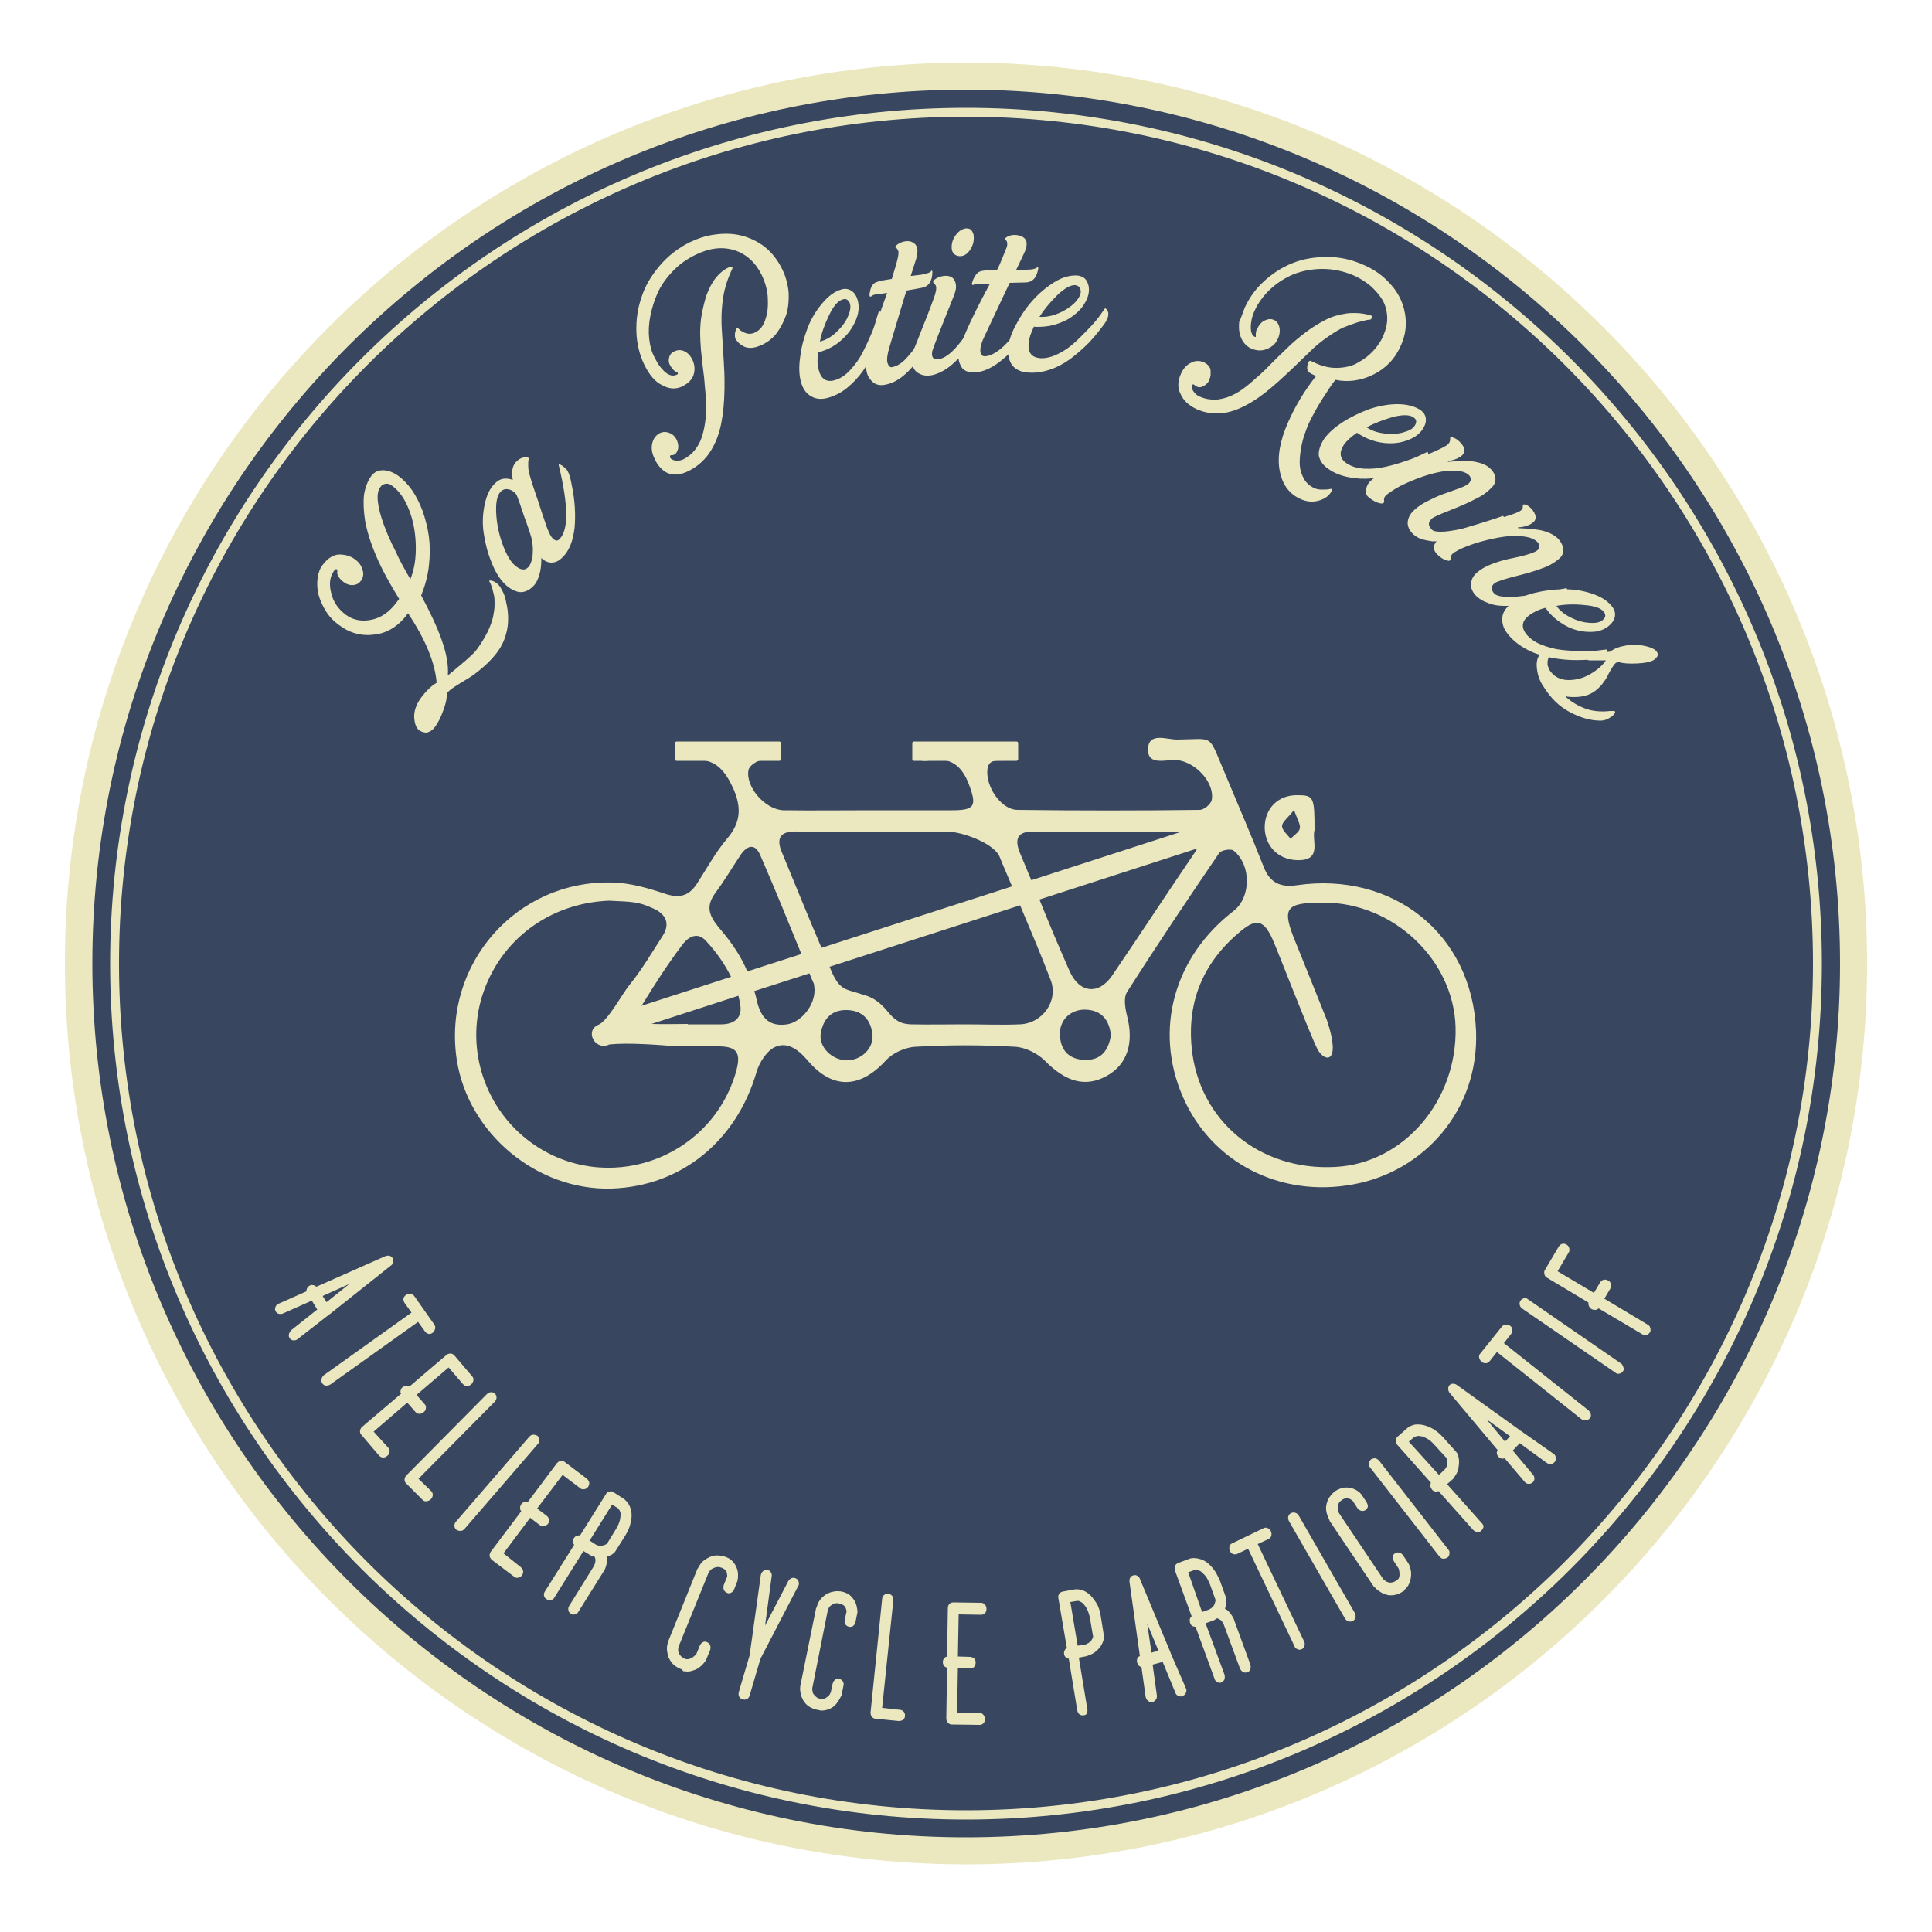 <?xml version="1.0" encoding="utf-8"?>
<!-- Generator: Adobe Illustrator 19.1.0, SVG Export Plug-In . SVG Version: 6.00 Build 0)  -->
<svg version="1.1" id="Calque_1" xmlns="http://www.w3.org/2000/svg" xmlns:xlink="http://www.w3.org/1999/xlink" x="0px" y="0px"
	 viewBox="0 0 500 500" style="enable-background:new 0 0 500 500;" xml:space="preserve">
<style type="text/css">
	.st0{fill:#38465F;}
	.st1{fill:#EBE7BF;}
</style>
<g>
	<circle class="st0" cx="250" cy="249.4" r="229.7"/>
	<path class="st1" d="M250,482.5c-128.6,0-233.2-104.6-233.2-233.2C16.8,120.8,121.4,16.2,250,16.2s233.2,104.6,233.2,233.2
		C483.2,377.9,378.6,482.5,250,482.5z M250,23.2c-124.7,0-226.1,101.4-226.1,226.1C23.9,374,125.3,475.5,250,475.5
		S476.2,374,476.2,249.4C476.2,124.7,374.7,23.2,250,23.2z"/>
</g>
<g>
	<circle class="st0" cx="250" cy="249.4" r="220.4"/>
	<path class="st1" d="M250,470.9c-122.1,0-221.5-99.4-221.5-221.5c0-122.1,99.4-221.5,221.5-221.5s221.5,99.4,221.5,221.5
		C471.5,371.5,372.2,470.9,250,470.9z M250,30.2c-120.9,0-219.2,98.3-219.2,219.2S129.2,468.5,250,468.5s219.2-98.3,219.2-219.2
		S370.9,30.2,250,30.2z"/>
</g>
<g>
	<path class="st1" d="M263.1,196.9h-26.6c-0.2,0-0.4-0.2-0.4-0.4v-4.2c0-0.2,0.2-0.4,0.4-0.4h26.6c0.2,0,0.4,0.2,0.4,0.4v4.2
		C263.4,196.7,263.3,196.9,263.1,196.9z"/>
	<path class="st1" d="M201.7,196.9h-26.6c-0.2,0-0.4-0.2-0.4-0.4v-4.2c0-0.2,0.2-0.4,0.4-0.4h26.6c0.2,0,0.4,0.2,0.4,0.4v4.2
		C202.1,196.7,201.9,196.9,201.7,196.9z"/>
	<path class="st1" d="M179.1,196.7c-0.2,0,0.9,0,2.8,0C181.1,196.6,180.2,196.6,179.1,196.7z"/>
	<g>
		<path class="st1" d="M335.5,222.6c6.9,0.3,3.9-5,4.7-7.8c0-8.5-0.2-9-4.4-9c-5-0.1-8.5,3.4-8.5,8.4
			C327.4,219,330.8,222.4,335.5,222.6z M334.9,209.6c0.8,2.4,1.7,3.7,1.5,4.8c-0.2,1-1.6,1.8-2.4,2.7c-0.8-1.1-2.2-2.2-2.2-3.3
			C331.8,212.7,333.3,211.7,334.9,209.6z"/>
		<path class="st1" d="M335.6,229.1c-4.2,0.6-6.9-0.6-8.5-4.6c-3.3-8.4-6.9-16.7-10.4-25.1c-4.1-9.6-2.4-8.1-12.1-8
			c-2.7,0-7.4-2-7.5,2.5c-0.1,4.4,4.7,2.6,7.4,2.8c4.8,0.4,9.9,5.8,9.1,10.3c-0.2,1.1-2,2.6-3.1,2.6c-15.7,0.2-31.4,0.2-47.2,0
			c-3.8,0-7.7-5.1-7.8-9.6c-0.1-4.6,3.7-2.6,5.9-3.4c1.2-0.4-24.5-0.7-23.4,0c0.8,0.5,2,0.3,3,0.1c5.4-0.8,8.2,1.9,9.9,6.7
			c1.9,5.2,1.3,6.3-4.5,6.3c-7,0-14,0-21,0c-7.5,0-15,0.1-22.6,0c-4.7-0.1-9.9-6-9.1-10.4c0.2-1,1.6-2,2.7-2.4
			c1-0.4,2.6,0.2,3.5-0.3c0.9-0.5-12.2-0.1-18.2,0.1c3.9,0.4,6.1,3.1,8,7.2c2.2,4.9,2.1,8.8-1.4,13c-3.1,3.6-5.4,7.9-8,11.9
			c-2,3-4.3,3.7-7.9,2.6c-4.5-1.5-9.2-2.9-13.9-3c-24.9-0.7-44,21.2-40.3,45.8c2.9,19.1,20.8,34,40.1,33.4
			c18-0.6,32.3-12.3,37.5-30.2c0.7-2.4,2.6-5.4,4.7-6.4c3.1-1.5,6,0.5,8.4,3.3c6.4,7.7,13.6,7.5,20.3,0.2c1.8-2,5.1-3.5,7.8-3.6
			c8.5-0.5,17.1-0.5,25.6,0c2.7,0.1,5.9,1.7,7.8,3.6c5.3,5.4,10.4,7,15.9,4c5.4-2.9,7.2-8.5,5.4-15.5c-0.5-2-1-4.8,0-6.3
			c7.7-12.1,15.7-24,23.8-35.9c0.5-0.8,3-1.2,3.7-0.7c4.7,3.7,4.6,12.2,0,15.7c-15.4,11.9-20.6,30.7-13.1,48
			c7.3,16.9,25.1,26.3,44.2,22.7c18.1-3.3,32.5-19.1,31.7-39.7C381,241.7,360.5,225.5,335.6,229.1z M267.7,215.2
			c6.5,0.1,13,0,19.5,0c6.2,0,12.5,0,18.7,0l-39,12.6c-1-2.4-2-4.8-3-7.2C262.4,216.8,263.6,215.1,267.7,215.2z M206.4,215.2
			c4.8,0.2,9.6,0.1,14.4,0c8.1,0,16.1,0,24.2,0c3.9,0,12.6,3.1,13.8,6.8c1,2.5,2.1,4.9,3.1,7.4l-49.3,15.9
			c-3.5-8.2-6.8-16.4-10.2-24.6C200.8,217,201.8,215,206.4,215.2z M185.2,231c2.3-3.1,4.3-6.5,6.5-9.8c1.6-2.3,3.6-3.1,5,0
			c3.7,8.5,7.2,17.1,10.7,25.7l-14,4.5c-1.5-3.6-3.7-7.1-7.4-11.4C183.3,236.7,182.7,234.4,185.2,231z M176.6,244.5
			c0.7-1,3.4-4,6.1-1c2.9,3.1,5,6.3,6.5,9.3l-23.2,7.5c0,0,0-0.1,0.1-0.1C169.4,254.8,172.8,249.5,176.6,244.5z M190.3,278
			c-6.9,22.4-33.7,31.4-52.7,17.8c-12-8.6-17.2-24.1-12.8-38.1c4.6-14.5,17.5-24,32.8-24.6c5.9,0.3,7.5,0.2,11.2,1.9
			c3.4,1.4,4.8,3.9,2.7,7.2c-2.8,4.3-5.4,8.8-8.6,12.7c-1.6,1.9-5.6,9.3-8,10.3c-3.7,1.5-0.9,6.9,2.8,5.1c4.9-0.5,12.4,0.1,16.4,0.4
			c3.7,0.2,7.5,0,11.3,0.1C190.9,270.7,192,272.4,190.3,278z M186.7,265.1c-2.9,0-5.8,0-8.7,0c0,0,0,0,0-0.1c-3.1,0-6.1,0.1-9.2,0
			c-0.1,0-0.1,0-0.2,0l22.5-7.3c0.2,0.9,0.4,1.7,0.5,2.5C192.1,263.4,190,265.1,186.7,265.1z M203.7,265.1c-4.8,0.7-6.8-1.9-7.8-6
			c-0.2-0.9-0.4-1.8-0.7-2.6l14.3-4.6c0.3,0.8,0.6,1.6,1,2.4c0.3,0.6,0.2,1.3,0.3,1.8C210.9,260.2,207.4,264.5,203.7,265.1z
			 M219,274.4c-3.7-0.1-7.1-3.4-6.6-6.9c0.6-3.7,2.7-6.2,6.8-6.1c4,0.1,6.2,2.5,6.6,6.4C226.1,271.4,222.8,274.5,219,274.4z
			 M263.9,265.1c-4.8,0.2-9.5,0-14.3,0c-4.6,0-9.2,0.1-13.8,0c-2.1-0.1-3-0.5-4.2-1.4c-0.9-0.7-1.5-1.5-2.2-2.3
			c-1.1-1.3-3-3.2-5.8-3.9c-4.6-1.6-6.1-0.9-8.4-6.1c-0.2-0.4-0.3-0.8-0.5-1.2l49.3-15.9c2.7,6.4,5.4,12.8,7.9,19.3
			C274,259,269.8,264.9,263.9,265.1z M280.8,274.3c-4.1-0.1-6.3-2.4-6.5-6.4c-0.2-3.9,2.8-6.8,6.8-6.6c4.1,0.2,6,2.8,6.4,6.6
			C286.9,271.8,285,274.4,280.8,274.3z M287.8,252.5c-3.5,5.1-8.5,4.5-11-1.2c-2.7-6.1-5.3-12.3-7.8-18.5l40.8-13.2
			c-0.1,0.2-0.2,0.4-0.3,0.6C302.2,230.9,295.1,241.8,287.8,252.5z M345.6,302c-19.6,1.1-35.4-12-37.2-30.9
			c-1.2-12.4,3.3-22.4,12.8-30.2c4-3.3,5.9-2.7,8.1,2.1c1.6,3.6,9.8,24.9,11.6,28.4c1.8,3.6,6.4,4.2,2.5-7.4
			c-0.3-0.8-7.7-19.2-8-19.9c-3.8-9.2-2.9-10.5,7.2-10.5c18,0,33.6,14.8,34.1,32.2C377.2,284.8,363.3,301.1,345.6,302z"/>
	</g>
</g>
<g>
	<path class="st1" d="M108.5,189c-0.8-0.6-1.2-1.7-1.3-3.3c-0.1-1.6,0.5-3.3,1.6-4.9c1.4-1.9,2.8-3.3,4.2-4.1
		c-0.4-5.2-2.9-11.2-7.4-18c-2.3,3.2-5.2,5.1-8.5,5.5c-3.4,0.5-6.5-0.3-9.3-2.4c-1.4-1-2.6-2.2-3.5-3.7c-0.9-1.4-1.5-2.9-1.9-4.3
		c-0.3-1.4-0.4-2.8-0.2-4.2c0.2-1.4,0.6-2.5,1.3-3.4c0.7-0.9,1.4-1.6,2.1-2c0.8-0.5,1.5-0.7,2.3-0.7c0.7,0,1.4,0.1,2.1,0.3
		c0.6,0.2,1.3,0.5,1.8,0.9c1,0.7,1.7,1.6,2,2.7c0.4,1.1,0.2,2-0.3,2.8c-0.5,0.7-1.1,1.1-2,1.2c-0.8,0.1-1.7-0.1-2.6-0.8
		c-0.6-0.4-1-0.9-1.3-1.4c-0.3-0.5-0.4-0.9-0.3-1.2c0-0.1,0-0.2,0-0.4c0-0.1-0.1-0.2-0.2-0.3c-0.1-0.1-0.4,0.1-0.7,0.5
		c-1,1.4-1.3,3.3-0.7,5.6c0.5,2.3,1.8,4.2,3.8,5.7c1.9,1.4,4.1,1.8,6.6,1.3c2.5-0.5,4.7-2,6.6-4.6l0.6-0.8c-2.4-3.9-4.4-7.5-5.9-11
		c-1.5-3.5-2.4-6.5-2.9-9.1c-0.4-2.6-0.5-4.9-0.3-6.8c0.3-1.9,0.9-3.5,1.8-4.8c0.8-1.1,1.8-1.6,3.1-1.6c1.3,0,2.6,0.5,3.9,1.4
		c1.3,0.9,2.5,2.2,3.6,3.7c1.1,1.6,2,3.4,2.8,5.5c0.7,2.1,1.3,4.3,1.6,6.6c0.3,2.3,0.3,4.8,0,7.5c-0.3,2.7-1,5.2-2,7.7
		c2.3,4.3,4.1,8.1,5.3,11.5c1.2,3.4,1.8,6.4,1.6,9.2c0.2-0.2,0.8-0.6,1.7-1.4c0.9-0.8,1.6-1.3,1.9-1.6c0.3-0.3,0.9-0.7,1.5-1.3
		c0.7-0.6,1.2-1.1,1.6-1.5c0.4-0.4,0.7-0.8,1-1.2c1-1.4,1.9-2.9,2.6-4.3c0.7-1.4,1.1-2.7,1.4-3.8c0.2-1.1,0.4-2.2,0.4-3.2
		c0-1,0-1.9-0.2-2.6c-0.2-0.7-0.3-1.4-0.5-1.9s-0.3-1-0.5-1.2c-0.1-0.3-0.2-0.4-0.2-0.5c0.1-0.1,0.3-0.1,0.7,0
		c0.4,0.1,0.8,0.3,1.2,0.6c0.5,0.3,1,1,1.4,1.8c0.5,0.9,0.9,1.9,1.1,3.2c0.3,1.3,0.5,2.6,0.5,4c0,1.4-0.1,2.8-0.6,4.4
		c-0.4,1.5-1.1,2.9-2,4.2c-1,1.4-2.3,2.8-3.8,4.1c-1.5,1.3-2.8,2.3-4,3c-1.2,0.7-2.3,1.4-3.4,2.1c-1.1,0.7-1.7,1.3-2.1,1.7
		c0.1,1.2-0.2,2.7-0.9,4.5c-0.6,1.7-1.3,3.1-2.1,4.2c-0.6,0.8-1.3,1.3-2.2,1.5C109.9,189.6,109.2,189.5,108.5,189z M106.2,149.9
		c1.1-2.7,1.5-5.7,1.4-9c-0.1-3.3-0.7-6.4-1.8-9.1c-1.1-2.8-2.5-4.7-4.2-6c-0.6-0.5-1.2-0.7-1.8-0.6c-0.6,0.1-1.1,0.4-1.4,0.9
		c-0.6,0.8-0.8,2.1-0.6,3.8c0.2,1.7,0.7,3.6,1.5,5.8c0.8,2.2,1.8,4.5,3,6.8C103.3,144.8,104.7,147.3,106.2,149.9z"/>
	<path class="st1" d="M130.6,151.1c-1.3-1.3-2.5-3.2-3.4-5.6c-1-2.4-1.6-4.8-2-7.4c-0.4-2.5-0.3-5,0.2-7.4c0.5-2.4,1.3-4.3,2.7-5.6
		c0.7-0.7,1.4-1.1,2.2-1.2c0.8-0.1,1.6,0,2.4,0.3c-0.4-2.1-0.1-3.7,0.9-4.7c0.6-0.6,1.2-1,1.9-1.1c0.6-0.1,1.1-0.1,1.4,0.2l-0.1,0.4
		c-0.1,0.2-0.1,0.7-0.1,1.6s0.2,1.8,0.6,3.1c0.2,0.8,0.9,2.9,2.1,6.4c1.1,3.5,1.9,5.6,2.1,6.3c0.6,1.5,1,2.4,1.5,2.9
		c0.7,0.7,1.3,0.8,1.8,0.2c2.4-2.4,2.3-8.7-0.2-19.1c0-0.1,0-0.2,0-0.2c0,0,0.1,0,0.3,0c0.2,0.1,0.4,0.2,0.7,0.4
		c0.3,0.2,0.6,0.5,1,0.9c0.5,0.5,1,1.9,1.4,4.2c0.8,3.9,1,7.5,0.7,10.9c-0.4,3.4-1.4,6-3.2,7.7c-0.9,0.9-1.8,1.3-2.8,1.3
		c-0.9,0-1.8-0.4-2.6-1.2c0,1.5-0.1,2.9-0.5,4.3c-0.4,1.3-0.9,2.4-1.7,3.1c-1.1,1.1-2.4,1.6-3.7,1.4
		C132.9,152.9,131.7,152.2,130.6,151.1z M132.8,145.9c1.6,1.6,2.9,1.9,3.9,0.9c0.3-0.3,0.6-0.8,0.8-1.5c0.3-0.7,0.4-1.7,0.4-3.1
		c0-1.3-0.2-2.7-0.7-4.1c-0.2-0.6-0.7-2.2-1.6-4.6c-0.8-2.5-1.4-4.1-1.7-4.9c-0.2-0.5-0.4-0.9-0.7-1.1c-0.5-0.5-1.1-0.8-1.8-0.9
		c-0.7-0.1-1.3,0.1-1.8,0.6c-0.9,0.9-1.3,2.7-1.2,5.3c0.1,2.6,0.6,5.3,1.5,7.9C130.8,143,131.8,144.8,132.8,145.9z"/>
	<path class="st1" d="M166.7,94.3c-1.2-2.5-1.9-5.4-2-8.4c-0.1-3.1,0.3-6,1.3-8.9c0.9-2.9,2.5-5.6,4.7-8.2c2.2-2.6,4.8-4.6,7.8-6.1
		c2.1-1,4.2-1.7,6.5-2c2.2-0.3,4.5-0.3,6.6,0.2s4.2,1.4,6.2,2.9c1.9,1.5,3.5,3.5,4.7,6c0.9,1.9,1.4,3.8,1.6,5.9
		c0.1,2.1-0.1,4-0.6,5.7c-0.6,1.7-1.4,3.3-2.4,4.7c-1,1.3-2.2,2.3-3.6,3c0,0-0.1,0-0.1,0.1c-1,0.4-1.8,0.7-2.6,0.8
		c-0.8,0.1-1.4,0-2-0.2c-0.5-0.2-0.9-0.5-1.2-0.7c-0.3-0.2-0.6-0.5-0.9-0.9c-0.1-0.1-0.2-0.3-0.3-0.4c-0.3-0.6-0.3-1.4,0-2.3
		c0.2-0.6,0.4-0.8,0.6-0.7c0.2,0.5,0.8,0.9,1.7,1.3c0.9,0.4,1.8,0.4,2.8-0.1c1.2-0.6,2.1-1.7,2.6-3.4c0.6-1.7,0.7-3.5,0.6-5.6
		s-0.7-3.9-1.5-5.7c-1.6-3.3-4-5.5-7-6.5c-3.1-1-6.4-0.7-10.1,1.1c-2.3,1.1-4.3,2.5-6,4.3c-1.7,1.8-3,3.6-3.9,5.6
		c-0.9,2-1.5,4-1.9,6c-0.4,2.1-0.5,4-0.3,5.8c0.2,1.8,0.6,3.4,1.3,4.7c0.4,0.7,0.7,1.4,1.1,2c0.4,0.6,0.9,1.2,1.4,1.7
		c0.5,0.5,1.1,0.9,1.7,1.1c0.6,0.2,1.2,0.1,1.8-0.2c0.1-0.1,0.2-0.2,0.1-0.3c0-0.2-0.1-0.3-0.3-0.3c-0.7-0.3-1.2-0.9-1.7-1.8
		c-0.4-0.7-0.4-1.4-0.2-2.1c0.2-0.7,0.6-1.1,1.2-1.4c0.9-0.5,1.9-0.5,2.7-0.1c0.9,0.4,1.6,1.2,2.1,2.2c0.6,1.3,0.7,2.6,0.3,3.9
		c-0.4,1.2-1.3,2.2-2.8,2.9c0,0-0.1,0-0.1,0.1c-1.7,0.8-3.4,0.7-5.2-0.3C169.6,98.9,168,97,166.7,94.3z M169.4,118.7
		c-0.7-1.4-0.9-2.7-0.6-4c0.3-1.2,0.9-2,1.8-2.5c0.1,0,0.1,0,0.1-0.1c0.7-0.3,1.4-0.4,2.1-0.2s1.2,0.5,1.5,0.8
		c0.4,0.4,0.7,0.8,0.9,1.3c0.3,0.7,0.4,1.4,0.3,2.1c-0.2,0.8-0.5,1.3-1.1,1.6c-0.2,0.1-0.3,0.1-0.5,0.1c-0.2,0-0.3,0-0.4,0.1
		c-0.1,0-0.1,0.1-0.1,0.2c0,0.1,0,0.2,0,0.3c0.2,0.4,0.6,0.6,1.3,0.8c0.7,0.1,1.4,0,2.1-0.3c1.2-0.6,2.2-1.4,3-2.4
		c0.8-1,1.4-2.1,1.8-3.3c0.4-1.2,0.7-2.5,0.9-4c0.2-1.5,0.3-3,0.2-4.5c0-1.5-0.1-3.1-0.3-4.8c-0.1-1.7-0.3-3.3-0.5-4.8
		c-0.2-1.5-0.3-3-0.5-4.6c-0.1-1.6-0.2-3-0.2-4.1c0-1.7,0.1-3.4,0.4-5s0.7-3.3,1.2-4.9c0.6-1.6,1.3-3.1,2.3-4.4s2.2-2.3,3.5-2.9
		c0.5-0.2,0.8-0.2,0.9,0c0.1,0.1,0.1,0.2,0,0.4c-1.1,2.3-1.9,4.7-2.3,7.1c-0.4,2.4-0.6,5.2-0.4,8.5c0.4,6.7,0.7,10.9,0.7,12.8
		c0.1,7.1-0.6,12.5-2.3,16.3c-1.5,3.5-3.9,6.1-7.2,7.7c-1.9,0.9-3.7,1.1-5.3,0.4C171.5,121.8,170.2,120.6,169.4,118.7z"/>
	<path class="st1" d="M207.3,98.9c-0.5-1.8-0.6-4-0.2-6.6c0.3-2.6,1-5,1.9-7.4c0.9-2.4,2.2-4.5,3.8-6.4c1.6-1.9,3.2-3.1,5-3.6
		c1-0.3,1.9-0.1,2.6,0.4c0.8,0.5,1.3,1.4,1.6,2.5c0.3,1.2,0.3,2.5-0.1,3.9c-0.4,1.4-1.1,2.7-2,4c-0.9,1.2-2.1,2.4-3.5,3.4
		c-1.3,0.9-2.6,1.5-4,1.9c-0.2,0.1-0.5,0.1-0.7,0.2c-0.2,1.8-0.2,3.3,0.2,4.6c0.6,2.3,2,3.2,4.1,2.6c1.4-0.4,2.7-1.2,4-2.6
		c1.3-1.4,2.4-2.9,3.2-4.5c0.9-1.7,1.6-3.3,2.3-4.9c0.7-1.6,1.1-3,1.4-4.1l0.5-1.6c0-0.2,0.2-0.2,0.6,0.1c0.4,0.3,0.7,0.7,0.8,1.2
		c0.1,0.5,0.1,1.3-0.1,2.3c-0.6,2.1-1.3,4.2-2.2,6.1c-0.9,1.9-1.9,3.8-3.1,5.5c-1.2,1.7-2.6,3.2-4.2,4.5s-3.3,2.1-5.1,2.6
		c-1.5,0.4-2.9,0.3-4.1-0.4C208.7,101.9,207.8,100.7,207.3,98.9z M212.2,88.4c1.5-0.4,3-1.2,4.3-2.5c1.3-1.2,2.3-2.5,2.9-3.9
		c0.6-1.3,0.8-2.4,0.6-3.3c-0.1-0.5-0.4-0.8-0.7-1.1c-0.3-0.2-0.7-0.3-1.2-0.1c-1.2,0.3-2.4,1.7-3.5,4
		C213.4,84,212.6,86.2,212.2,88.4z"/>
	<path class="st1" d="M224.2,95.7c-0.4-2.3,1.4-9,5.4-19.9c-1.8,0.3-2.8,0.4-3,0.4c-0.5,0.1-0.8,0.2-1.1,0.5c-0.2,0.1-0.4,0.1-0.4,0
		s-0.1-0.3-0.1-0.5c0.1-0.4,0.2-0.9,0.3-1.4c0.3-0.9,0.7-1.4,1.3-1.7c0.5-0.2,1.4-0.5,2.9-0.7c0.4-0.1,0.8-0.1,1.3-0.2
		c0.3-1,0.7-2.3,1.1-3.7s0.6-2.4,0.6-2.7c0.1-0.5,0-0.9-0.2-1.2c-0.2-0.3-0.3-0.5-0.5-0.5c-0.1,0-0.2-0.2,0-0.4
		c0.5-0.6,1.3-1,2.2-1.2c0.9-0.2,1.7-0.1,2.3,0.3c0.6,0.3,1,0.9,1.1,1.6c0.1,0.7,0,1.5-0.3,2.6c-0.2,0.7-0.7,2.2-1.4,4.4
		c-0.1,0,0,0,0.2,0c0.7-0.1,1.5-0.2,2.5-0.3c1.6-0.3,2.5-0.6,2.7-1.1c0.1,0,0.2,0.1,0.2,0.4c0,2.4-1,3.8-2.8,4.1l-3.9,0.7
		c-0.6,1.8-2,6.6-4.4,14.6c-0.5,1.7-0.7,2.9-0.6,3.8c0.1,0.4,0.2,0.8,0.5,1.1c0.2,0.3,0.5,0.4,0.9,0.3c0.9-0.2,1.9-0.7,3-1.7
		c1-1,1.9-2.1,2.8-3.3c0.8-1.2,1.6-2.6,2.4-4.1c0.8-1.5,1.4-2.8,1.8-3.8c0.4-1,0.8-1.9,1-2.7c0-0.1,0.1-0.2,0.2-0.2
		c0.1,0,0.1,0.1,0.3,0.3c0.1,0.2,0.3,0.5,0.4,0.9c0.1,0.4,0.3,0.8,0.3,1.4c0.1,0.5-0.4,1.8-1.4,4c-1.6,3.6-3.5,6.7-5.8,9.3
		s-4.6,4.1-7.1,4.5c-1.1,0.2-2.1,0-2.9-0.6C224.9,98,224.4,97.1,224.2,95.7z"/>
	<path class="st1" d="M236,93.6c-0.1-1,0.1-2.2,0.6-3.4c0.4-1,1.1-2.7,2.1-5.3c1-2.5,1.8-4.5,2.3-5.9c0.5-1.4,0.9-2.4,1-2.8
		c0.2-0.7,0.3-1.2,0.3-1.7c0-0.4-0.2-0.8-0.4-1c-0.3-0.3-0.4-0.4-0.4-0.5c0-0.2,0.1-0.3,0.2-0.5c0.7-0.6,1.6-1,2.7-1.1
		c0.9-0.1,1.6,0.1,2.1,0.5c0.5,0.4,0.8,1.1,0.9,1.9c0.1,0.7-0.1,1.5-0.4,2.4c-0.2,0.5-1,2.5-2.4,6s-2.5,6.3-3.2,8.3
		c-0.2,0.5-0.2,0.9-0.2,1.3c0.1,0.9,0.6,1.3,1.5,1.2c3.1-0.3,7-4.9,11.6-13.8c0.4-0.8,0.7-1.2,0.9-1.2c0.2,0,0.3,0.2,0.5,0.5
		c0.1,0.4,0.2,0.7,0.2,1c0,0.3,0,0.6,0,0.9c0,0.3-0.1,0.6-0.3,1c-0.1,0.4-0.3,0.6-0.4,0.8c-0.1,0.2-0.3,0.5-0.5,1
		c-0.3,0.5-0.4,0.8-0.5,0.9c-0.8,1.5-1.7,3-2.7,4.4c-1,1.4-2.1,2.8-3.3,4.1c-1.2,1.3-2.5,2.4-3.8,3.2c-1.4,0.8-2.7,1.3-4,1.4
		c-1.1,0.1-2.1-0.2-3-0.8C236.6,95.8,236.1,94.9,236,93.6z M246.3,64.4c-0.1-1.2,0.2-2.4,1-3.5c0.8-1.1,1.7-1.7,2.8-1.8
		c0.5,0,1,0.1,1.3,0.5s0.6,0.9,0.6,1.6c0.1,1.2-0.2,2.3-0.9,3.4c-0.7,1.1-1.6,1.7-2.6,1.7c-0.5,0-1-0.1-1.5-0.5
		C246.7,65.6,246.4,65.1,246.3,64.4z"/>
	<path class="st1" d="M248,92.3c0-2.4,2.7-8.7,8.2-18.9c-1.8,0-2.8,0-3,0c-0.5,0-0.9,0.1-1.2,0.3c-0.2,0.1-0.4,0.1-0.4-0.1
		c-0.1-0.2-0.1-0.3,0-0.5c0.1-0.4,0.3-0.9,0.6-1.4c0.4-0.8,0.9-1.3,1.6-1.5c0.5-0.2,1.5-0.2,2.9-0.3c0.4,0,0.8,0,1.3,0
		c0.5-0.9,1-2.1,1.6-3.6c0.6-1.4,0.9-2.3,1-2.5c0.1-0.5,0.1-0.9,0-1.2c-0.1-0.3-0.3-0.5-0.4-0.6c-0.1-0.1-0.1-0.2,0-0.4
		c0.6-0.5,1.4-0.8,2.3-0.8c0.9,0,1.7,0.2,2.3,0.6c0.6,0.4,0.9,1,0.9,1.7c0,0.7-0.2,1.5-0.7,2.5c-0.3,0.7-1,2.1-2,4.2
		c-0.1,0,0,0,0.2,0c0.7,0,1.5,0,2.5,0c1.6,0,2.5-0.3,2.8-0.7c0.1,0,0.2,0.1,0.2,0.4c-0.4,2.4-1.5,3.6-3.4,3.6l-4,0.1
		c-0.8,1.7-3,6.3-6.5,13.8c-0.8,1.6-1.1,2.8-1.1,3.7c0,0.5,0.1,0.8,0.3,1.1c0.2,0.3,0.5,0.4,0.8,0.4c1,0,2-0.4,3.2-1.2
		c1.2-0.8,2.2-1.8,3.2-2.9c1-1.1,2-2.4,2.9-3.7c1-1.4,1.7-2.6,2.3-3.5c0.6-1,1.1-1.8,1.4-2.5c0-0.1,0.1-0.1,0.2-0.1
		c0.1,0,0.1,0.1,0.2,0.3c0.1,0.2,0.2,0.5,0.3,0.9c0.1,0.4,0.1,0.9,0.1,1.4c0,0.5-0.6,1.7-2,3.7c-2.1,3.4-4.4,6.2-7.1,8.4
		c-2.6,2.2-5.2,3.4-7.6,3.4c-1.1,0-2-0.3-2.8-1C248.5,94.6,248.1,93.6,248,92.3z"/>
	<path class="st1" d="M260.9,90.3c0.1-1.9,0.8-4,2-6.2c1.2-2.3,2.6-4.4,4.3-6.3c1.7-1.9,3.6-3.5,5.7-4.8s4.1-1.8,5.9-1.7
		c1,0.1,1.8,0.5,2.3,1.2c0.5,0.8,0.8,1.7,0.7,2.9c-0.1,1.2-0.6,2.4-1.4,3.6c-0.8,1.2-1.9,2.2-3.2,3.1c-1.3,0.9-2.8,1.5-4.5,2
		c-1.5,0.4-3,0.5-4.4,0.5c-0.2,0-0.5,0-0.7-0.1c-0.8,1.6-1.3,3.1-1.4,4.4c-0.2,2.4,0.8,3.6,3,3.8c1.4,0.1,3-0.3,4.6-1.1
		c1.7-0.8,3.2-1.9,4.6-3.2c1.4-1.3,2.6-2.6,3.8-3.8c1.2-1.3,2.1-2.4,2.7-3.3l1-1.4c0.1-0.2,0.3-0.1,0.6,0.3c0.3,0.4,0.4,0.9,0.3,1.4
		c0,0.5-0.3,1.2-0.9,2.1c-1.3,1.8-2.7,3.5-4.1,5c-1.5,1.5-3.1,2.9-4.8,4.2c-1.7,1.2-3.5,2.2-5.4,2.8c-1.9,0.6-3.8,0.9-5.7,0.7
		c-1.6-0.1-2.9-0.7-3.8-1.7C261.2,93.6,260.8,92.1,260.9,90.3z M269,82c1.6,0.1,3.2-0.2,4.9-0.9c1.7-0.7,3-1.6,4.1-2.6
		c1-1,1.6-2,1.7-2.9c0-0.5-0.1-0.9-0.3-1.2c-0.2-0.3-0.6-0.5-1.1-0.6c-1.2-0.1-2.8,0.8-4.7,2.6C271.7,78.3,270.2,80.1,269,82z"/>
	<path class="st1" d="M305.6,96.8c0.6-1.4,1.5-2.4,2.6-2.9c1.1-0.6,2.1-0.6,3.2-0.2l0.1,0c0.5,0.3,1,0.6,1.3,1
		c0.3,0.4,0.5,0.8,0.5,1.3s0,0.9,0,1.2c-0.1,0.4-0.2,0.8-0.3,1.1c-0.3,0.7-0.8,1.2-1.5,1.6c-0.7,0.4-1.3,0.4-1.9,0.1
		c-0.2-0.1-0.3-0.2-0.4-0.3c-0.1-0.1-0.2-0.2-0.3-0.2c-0.1,0-0.1,0-0.2,0c-0.1,0-0.2,0.1-0.2,0.2c-0.2,0.4-0.1,0.9,0.3,1.5
		c0.4,0.6,0.9,1.1,1.6,1.4c1.5,0.7,3.1,0.9,4.7,0.8c1.6-0.2,3.1-0.7,4.6-1.5c1.5-0.8,2.9-1.9,4.4-3.2c1.5-1.3,3-2.6,4.5-4.2
		c1.5-1.5,3-3,4.5-4.4c1.5-1.5,3.1-2.8,4.8-4.1c1.7-1.3,3.4-2.3,5.1-3.2c1.7-0.9,3.6-1.4,5.6-1.7c2-0.2,4-0.1,6.1,0.5
		c0.3,0.1,0.4,0.2,0.4,0.4c0,0.2-0.1,0.4-0.2,0.5l-0.2,0.2c-0.2,0-0.5,0.1-0.9,0.1c-0.4,0.1-1.2,0.3-2.4,0.6
		c-1.2,0.4-2.4,0.8-3.6,1.3c-1.2,0.5-2.6,1.4-4.2,2.5c-1.6,1.1-3.2,2.4-4.6,3.8c-4.6,4.5-8,7.7-10.2,9.5c-4.5,3.8-8.6,5.9-12.2,6.4
		c-2.4,0.3-4.6,0-6.9-1c-2.1-1-3.5-2.3-4.2-4C304.7,100.4,304.8,98.6,305.6,96.8z M322.1,79.7c1.2-2.6,2.8-4.9,5-6.9
		c2.2-2,4.6-3.6,7.4-4.7c2.7-1.1,5.7-1.6,9-1.6c3.3,0,6.4,0.7,9.5,2.1c2.8,1.2,5.1,2.9,7,5.1c1.9,2.1,3.1,4.6,3.6,7.4
		c0.5,2.8,0.2,5.5-1,8.2c-1.5,3.5-3.9,6-7.1,7.6c-3.2,1.6-6.5,2.1-9.9,1.4c-1,1.2-2.1,3-3.6,5.3c-1.4,2.3-2.5,4.3-3.2,5.8
		c-0.5,1.1-0.9,2.2-1.3,3.4c-0.4,1.2-0.7,2.5-0.9,3.9c-0.2,1.4-0.3,2.7-0.2,3.9c0.1,1.2,0.5,2.3,1.1,3.4c0.6,1,1.5,1.8,2.6,2.3
		c0.6,0.3,1.3,0.4,2,0.4c0.7,0,1.3,0,1.8-0.1c0.5-0.1,0.7-0.1,0.7-0.1c0.1,0.1,0.2,0.2,0.1,0.4c-0.5,1.2-1.6,2.1-3.2,2.6
		c-1.6,0.5-3.2,0.4-4.8-0.3c-3-1.3-4.8-3.7-5.5-7.3c-0.7-3.5,0-7.8,2.2-12.7c1.8-4.1,4.2-8.1,7.2-11.9l-0.7-0.3
		c-0.9-0.4-1.4-0.8-1.5-1.1c-0.2-0.7-0.1-1.4,0.2-2.1c0.2-0.4,0.4-0.5,0.7-0.4c0.1,0.1,0.3,0.2,0.6,0.3c0.3,0.1,0.5,0.2,0.6,0.3
		c2,0.9,4,1.3,5.9,1.2c1.9-0.1,3.7-0.5,5.1-1.4c1.5-0.8,2.8-1.8,3.9-3c1.1-1.2,2-2.5,2.6-3.9c0.7-1.7,1.1-3.3,1-5
		c-0.1-1.6-0.5-3.1-1.3-4.4c-0.8-1.3-1.8-2.4-3-3.5c-1.2-1-2.6-1.9-4.1-2.6c-2.7-1.2-5.5-1.8-8.3-1.8c-2.8,0-5.3,0.5-7.6,1.4
		c-2.3,1-4.3,2.3-6,3.9c-1.7,1.6-3.1,3.5-4,5.5c-0.7,1.5-1,3-1,4.3c0,1.4,0.4,2.2,1.1,2.5c0,0,0,0,0.1,0c0,0,0.1,0,0.1-0.1
		c0,0,0-0.1,0-0.2c0-0.1,0-0.2,0-0.4c0-0.2,0-0.4,0.1-0.7c0-0.3,0.1-0.5,0.3-0.8c0.5-1,1.1-1.7,2-2.1c0.9-0.4,1.6-0.4,2.3-0.1
		c0.7,0.3,1.2,1,1.4,1.9c0.2,0.9,0.1,1.9-0.4,3c-0.5,1.2-1.5,2.1-2.8,2.6c-1.4,0.6-2.8,0.5-4.3-0.2c-0.6-0.3-1.1-0.7-1.6-1.3
		c-0.5-0.6-0.9-1.4-1.1-2.3c-0.3-0.9-0.3-2-0.2-3.2C321.2,82.3,321.6,81,322.1,79.7z"/>
	<path class="st1" d="M342.6,113.7c1.1-1.6,2.7-3,4.8-4.4c2.2-1.4,4.5-2.5,6.9-3.4c2.4-0.8,4.9-1.3,7.3-1.3c2.5,0,4.4,0.5,6,1.5
		c0.8,0.6,1.3,1.3,1.4,2.2c0.1,0.9-0.2,1.9-0.9,2.9c-0.7,1-1.7,1.8-3,2.4c-1.3,0.6-2.8,1-4.3,1.1c-1.5,0.1-3.1,0-4.9-0.5
		c-1.5-0.4-2.8-1-4.1-1.8c-0.2-0.1-0.4-0.3-0.6-0.4c-1.5,1-2.6,2-3.4,3.1c-1.3,2-1.1,3.6,0.7,4.8c1.2,0.8,2.7,1.3,4.6,1.4
		c1.9,0.1,3.7-0.1,5.5-0.5c1.8-0.4,3.5-0.9,5.2-1.5c1.6-0.5,3-1.1,4-1.6l1.5-0.7c0.2-0.1,0.3,0,0.3,0.5c0,0.5-0.1,1-0.4,1.4
		c-0.3,0.5-0.9,0.9-1.8,1.4c-2,0.9-4,1.7-6.1,2.3s-4.1,1-6.2,1.2c-2.1,0.2-4.1,0.1-6.1-0.3c-2-0.4-3.8-1.1-5.3-2.2
		c-1.3-0.9-2.1-2-2.4-3.4C341.2,116.7,341.6,115.3,342.6,113.7z M353.7,110.6c1.3,0.9,2.9,1.4,4.7,1.6c1.8,0.2,3.4,0.1,4.8-0.3
		c1.4-0.4,2.4-0.9,2.9-1.7c0.3-0.4,0.4-0.8,0.4-1.2c0-0.4-0.3-0.7-0.7-1c-1-0.7-2.8-0.7-5.3-0.1
		C357.9,108.7,355.7,109.5,353.7,110.6z"/>
	<path class="st1" d="M354.3,124.9c0.9-1.1,2.6-2.1,5-3.1c1.3-0.6,3.4-1.5,6.3-2.6c5.1-2,8.1-3.4,9-4.1c0.3-0.3,0.5-0.5,0.6-0.8
		c0.1-0.3,0.1-0.5,0.1-0.6c0-0.2,0-0.3,0-0.4c0.1-0.2,0.4-0.2,0.9,0s0.9,0.4,1.3,0.8c0.7,0.6,1.2,1.3,1.4,1.9
		c0.2,0.6,0.1,1.1-0.3,1.6c-0.3,0.4-0.7,0.7-1.2,0.9c-0.5,0.3-0.9,0.4-1.2,0.5c-0.3,0.1-0.8,0.2-1.4,0.4c-0.1,0-0.1,0.1-0.1,0.1
		l0.2,0l0.2,0c2.8-0.3,5-0.3,6.6,0c1.6,0.3,2.9,0.8,3.8,1.6c0.8,0.7,1.3,1.5,1.5,2.4c0.1,0.9-0.1,1.7-0.7,2.4c-1,1.1-2.3,2.2-4,3
		c-1.7,0.9-3.6,1.8-5.9,2.7s-4,1.6-5.2,2.2c-0.4,0.2-0.7,0.4-0.9,0.7c-0.8,0.9-0.6,1.7,0.3,2.6c0.4,0.4,1.2,0.5,2.4,0.5
		c1.2,0,2.4-0.2,3.6-0.4c1.2-0.2,2.8-0.6,4.6-1.2c1.8-0.5,3.2-1,4.2-1.3c1-0.3,2.2-0.7,3.6-1.2c0.4,0.4,0.2,1-0.6,2
		c-0.5,0.6-1.2,1-1.9,1.2c-0.2,0.1-0.7,0.2-1.7,0.6c-1,0.3-1.8,0.6-2.4,0.8c-0.6,0.2-1.5,0.4-2.7,0.8c-1.2,0.3-2.2,0.6-3,0.7
		c-0.8,0.2-1.8,0.3-3,0.4c-1.1,0.1-2.1,0.1-3,0.1c-0.8-0.1-1.7-0.3-2.6-0.5c-0.9-0.3-1.6-0.7-2.2-1.2c-1-0.9-1.5-1.8-1.6-2.9
		c0-1.1,0.4-2.1,1.2-3s2-1.8,3.5-2.6c1.6-0.8,3-1.5,4.4-2c1.4-0.5,2.8-1,4.2-1.5c1.4-0.5,2.3-1,2.7-1.5c0.2-0.3,0.4-0.6,0.3-1
		c0-0.4-0.2-0.7-0.5-1c-0.9-0.8-2.3-1.1-4.2-1.1c-1.9,0-3.9,0.4-6,1s-4.1,1.4-6.1,2.3c-2,0.9-3.6,1.9-4.9,2.9
		c-0.6,0.5-0.8,1-0.7,1.7c0,0.1,0,0.3-0.1,0.4c-0.1,0.2-0.3,0.2-0.6,0.2c-1-0.1-2-0.6-3.2-1.5c-0.6-0.5-0.9-1.1-0.8-1.8
		C353.6,126,353.9,125.4,354.3,124.9z"/>
	<path class="st1" d="M372.1,139.7c1-0.9,2.8-1.8,5.3-2.5c1.4-0.4,3.6-1,6.5-1.9c5.3-1.4,8.4-2.4,9.4-3c0.4-0.2,0.6-0.5,0.7-0.7
		c0.1-0.2,0.1-0.5,0.1-0.6c0-0.2,0-0.3,0.1-0.4c0.2-0.1,0.4-0.1,0.9,0.1c0.4,0.2,0.8,0.5,1.2,0.9c0.6,0.7,1,1.4,1.1,2
		c0.1,0.6-0.1,1.1-0.5,1.5c-0.4,0.3-0.8,0.6-1.3,0.8c-0.5,0.2-0.9,0.3-1.3,0.4c-0.3,0.1-0.8,0.1-1.4,0.2c-0.1,0-0.1,0-0.1,0.1
		l0.2,0.1l0.2,0c2.8,0.1,5,0.3,6.6,0.8c1.6,0.5,2.8,1.2,3.6,2.1c0.7,0.8,1.1,1.7,1.2,2.6c0,0.9-0.3,1.7-1,2.3
		c-1.1,1-2.6,1.9-4.3,2.5c-1.8,0.7-3.8,1.3-6.2,1.9c-2.4,0.6-4.2,1.1-5.4,1.6c-0.4,0.1-0.7,0.3-1,0.5c-0.9,0.8-0.8,1.7,0,2.6
		c0.4,0.4,1.1,0.7,2.3,0.8c1.2,0.1,2.4,0.1,3.6,0c1.3-0.1,2.8-0.3,4.7-0.6c1.9-0.3,3.3-0.6,4.3-0.8c1-0.2,2.3-0.5,3.8-0.8
		c0.4,0.4,0.1,1.1-0.8,1.9c-0.6,0.5-1.3,0.9-2,1c-0.2,0-0.7,0.2-1.8,0.4c-1,0.2-1.9,0.4-2.5,0.5c-0.6,0.1-1.5,0.3-2.8,0.4
		c-1.2,0.2-2.3,0.3-3.1,0.3c-0.8,0.1-1.8,0.1-3,0.1c-1.1,0-2.1-0.1-2.9-0.3s-1.6-0.5-2.5-0.9c-0.8-0.4-1.5-0.9-2.1-1.5
		c-0.9-1-1.3-2-1.2-3.1c0.1-1.1,0.6-2,1.5-2.8c0.9-0.8,2.2-1.6,3.8-2.2c1.6-0.6,3.2-1.1,4.7-1.4c1.5-0.3,2.9-0.6,4.3-1
		c1.4-0.4,2.4-0.8,2.9-1.2c0.3-0.3,0.4-0.6,0.5-0.9c0-0.4-0.1-0.7-0.4-1.1c-0.8-0.9-2.1-1.4-4-1.6c-1.9-0.2-3.9-0.1-6.1,0.3
		c-2.1,0.4-4.3,0.9-6.4,1.6c-2.1,0.7-3.8,1.4-5.2,2.3c-0.6,0.4-0.9,0.9-0.9,1.6c0,0.1,0,0.3-0.1,0.4c-0.2,0.1-0.3,0.2-0.6,0.1
		c-1-0.2-2-0.8-3-1.9c-0.5-0.6-0.7-1.2-0.6-1.9C371.3,140.7,371.6,140.2,372.1,139.7z"/>
	<path class="st1" d="M391.3,156c1.5-1.1,3.5-2,6-2.6c2.5-0.6,5-0.9,7.6-0.9c2.6,0,5,0.4,7.3,1.2c2.3,0.8,4,1.9,5.1,3.4
		c0.6,0.8,0.8,1.7,0.6,2.6c-0.2,0.9-0.8,1.7-1.8,2.5c-1,0.7-2.2,1.2-3.6,1.3c-1.4,0.1-2.9,0-4.4-0.4c-1.5-0.4-3-1.1-4.4-2.1
		c-1.3-0.9-2.4-1.9-3.3-3.1c-0.1-0.2-0.3-0.4-0.4-0.6c-1.7,0.4-3.1,1.1-4.2,1.9c-1.9,1.4-2.2,3-0.9,4.8c0.9,1.1,2.1,2.1,3.9,2.8
		c1.7,0.7,3.5,1.2,5.4,1.4c1.9,0.2,3.6,0.3,5.4,0.3c1.7,0,3.2,0,4.3-0.2l1.7-0.2c0.2-0.1,0.3,0.1,0.2,0.6c-0.2,0.5-0.4,0.9-0.8,1.2
		c-0.4,0.3-1.2,0.6-2.2,0.7c-2.2,0.2-4.4,0.3-6.5,0.2c-2.1-0.1-4.2-0.4-6.3-0.9c-2-0.5-3.9-1.2-5.7-2.3c-1.7-1-3.2-2.3-4.3-3.8
		c-1-1.3-1.3-2.6-1.2-4C388.9,158.4,389.8,157.2,391.3,156z M402.8,156.8c0.9,1.3,2.2,2.3,3.9,3.1c1.6,0.8,3.2,1.2,4.7,1.3
		c1.5,0.1,2.5-0.1,3.2-0.6c0.4-0.3,0.7-0.6,0.8-1c0.1-0.4,0-0.8-0.3-1.2c-0.7-1-2.4-1.6-5-1.8C407.4,156.3,405,156.4,402.8,156.8z"
		/>
	<path class="st1" d="M399.2,168.8c0.4-0.2,0.8-0.4,1.4-0.4c0.5,0,0.9,0.1,1,0.3c0,0,0,0.1-0.2,0.3c-0.1,0.2-0.3,0.4-0.4,0.7
		c-0.2,0.3-0.3,0.6-0.4,1c-0.1,0.4-0.1,0.8-0.1,1.3c0.1,0.5,0.3,0.9,0.5,1.4c1.1,1.7,2.8,2.6,4.9,2.6c2.2,0,4.3-0.6,6.4-2
		c1.4-0.9,2.5-1.9,3.3-3.1c-0.5,0-1,0-1.6,0c-0.6,0-1.1,0-1.4,0c-0.3,0-0.6,0-1,0c-0.3,0-0.5,0-0.7-0.1c-0.1-0.1-0.2-0.1-0.1-0.2
		c0.1-0.3,0.4-0.7,0.9-1.1c0.5-0.5,0.9-0.7,1.1-0.7c2.6,0,3.9-0.1,4-0.2c0.1-0.1,0.3-0.2,0.4-0.3c0.8-0.5,1.8-0.9,2.9-1.1
		c1.3-0.3,2.5-0.4,3.7-0.3c1.2,0.1,2.2,0.3,3.1,0.6c0.9,0.3,1.6,0.7,1.9,1.2c0.5,0.7,0.2,1.4-0.8,2.1c-0.8,0.5-2.2,0.8-4.3,0.9
		c-2.1,0.1-3.7,0-4.9-0.4c-0.1,0-0.3,0.1-0.5,0.2c-0.4,0.2-0.7,0.7-1.1,1.3c-0.4,0.7-0.8,1.3-1.1,2c-0.3,0.7-0.9,1.5-1.5,2.3
		c-0.7,0.8-1.4,1.5-2.2,2c-1.7,1.1-3.9,1.5-6.8,1.2c-0.1-0.1-0.1-0.1-0.2-0.1c-0.1,0-0.1,0.1,0,0.3c1.5,1.3,3.1,2.2,4.9,2.9
		c1.7,0.6,3.9,0.9,6.4,0.6c0,0,0.2,0,0.4,0c0.2,0,0.4,0,0.6,0c0.2,0,0.2,0.1,0.3,0.2c0,0.2-0.1,0.4-0.3,0.7c-0.3,0.3-0.6,0.6-1,0.8
		c-0.9,0.6-1.7,0.8-2.5,0.8c-2.6,0-5.3-0.8-7.9-2.2c-2.7-1.4-5-3.6-6.9-6.7c-1.1-1.6-1.6-3.4-1.7-5.2
		C397.6,170.8,398.1,169.5,399.2,168.8z"/>
</g>
<g>
	<path class="st1" d="M77.1,346.5c-0.3,0.3-0.7,0.4-1.1,0.4c-0.4,0-0.7-0.2-1-0.5l-0.1-0.2c-0.2-0.3-0.2-0.6-0.1-1
		c0.1-0.4,0.3-0.6,0.5-0.9l6.8-5.4l-1.4-2.3l-7.4,3.3c-0.4,0.2-0.8,0.2-1.2,0.1c-0.4-0.1-0.6-0.4-0.8-0.7c-0.2-0.4-0.1-0.8,0-1.1
		c0.2-0.4,0.4-0.7,0.8-0.8l7.2-3.2c0-0.6,0.2-1,0.7-1.4c0.3-0.2,0.6-0.3,1-0.2c0.3,0,0.6,0.2,0.9,0.4l17.8-7.9
		c0.3-0.1,0.7-0.2,1.1-0.1c0.4,0.1,0.6,0.3,0.8,0.6c0.2,0.3,0.2,0.7,0.2,1c-0.1,0.4-0.3,0.7-0.6,0.9l-16.1,12.8
		c0,0.1-0.1,0.1-0.3,0.2L77.1,346.5z M84.5,337l5.9-4.7l-6.9,3.1L84.5,337z"/>
	<path class="st1" d="M112.4,342.8c0.2,0.3,0.3,0.7,0.2,1.1c-0.1,0.4-0.3,0.7-0.6,1c-0.4,0.3-0.8,0.4-1.1,0.3
		c-0.4-0.1-0.7-0.3-0.9-0.6l-1.8-2.5l-22.7,16.2c-0.3,0.2-0.7,0.3-1.1,0.3s-0.7-0.2-1-0.6c-0.2-0.3-0.3-0.7-0.2-1.1
		c0.1-0.4,0.3-0.7,0.6-1l22.7-16.2l-1.8-2.5c-0.2-0.3-0.3-0.7-0.3-1.1c0.1-0.4,0.3-0.7,0.7-1c0.3-0.2,0.7-0.3,1.1-0.3
		c0.4,0.1,0.7,0.2,1,0.6L112.4,342.8z"/>
	<path class="st1" d="M100.5,374.7c0.3,0.3,0.4,0.7,0.3,1.1c-0.1,0.4-0.2,0.7-0.6,1c-0.3,0.3-0.7,0.4-1.1,0.4c-0.4,0-0.7-0.2-1-0.5
		l-4.6-5.4c-0.3-0.3-0.4-0.7-0.3-1.1c0.1-0.4,0.2-0.7,0.6-1l10-8.5c-0.2-0.3-0.2-0.6-0.1-0.9c0.1-0.3,0.2-0.6,0.5-0.8
		c0.3-0.2,0.6-0.4,0.9-0.4c0.3,0,0.6,0.1,0.9,0.2l9.5-8.1c0.3-0.3,0.7-0.4,1.1-0.4c0.4,0,0.7,0.2,1,0.5l4.6,5.4
		c0.3,0.3,0.4,0.7,0.3,1.1c-0.1,0.4-0.2,0.7-0.6,1c-0.3,0.3-0.7,0.4-1.1,0.4c-0.4,0-0.7-0.2-1-0.5l-3.7-4.3l-8.3,7.1l2.1,2.4
		c0.3,0.3,0.4,0.7,0.3,1.1c0,0.4-0.2,0.7-0.6,1c-0.3,0.3-0.7,0.4-1.1,0.4c-0.4,0-0.7-0.2-1-0.5l-2.1-2.4l-8.7,7.5L100.5,374.7z"/>
	<path class="st1" d="M109.4,388.2l-4.3-4.3c-0.3-0.3-0.4-0.6-0.4-1s0.2-0.8,0.5-1.1l20.8-21c0.3-0.3,0.7-0.5,1.1-0.5
		c0.4,0,0.8,0.1,1,0.4c0.3,0.3,0.4,0.6,0.4,1c0,0.4-0.2,0.8-0.5,1.1l-19.7,19.9l3.3,3.2c0.3,0.3,0.4,0.6,0.4,1
		c0,0.4-0.2,0.8-0.5,1.1c-0.3,0.3-0.7,0.5-1.1,0.5C110.1,388.6,109.7,388.5,109.4,388.2z"/>
	<path class="st1" d="M118.1,395.9c-0.3-0.3-0.5-0.6-0.5-1c0-0.4,0.1-0.8,0.4-1.1l19-22c0.3-0.3,0.6-0.5,1-0.5
		c0.4,0,0.8,0.1,1.1,0.3c0.3,0.3,0.5,0.6,0.5,1c0,0.4-0.1,0.8-0.4,1.1l-19,22c-0.3,0.3-0.6,0.5-1,0.5
		C118.8,396.2,118.4,396.1,118.1,395.9z"/>
	<path class="st1" d="M134.8,405.6c0.3,0.3,0.5,0.6,0.6,1c0,0.4-0.1,0.8-0.3,1.1c-0.3,0.3-0.6,0.6-1,0.6c-0.4,0.1-0.8,0-1.1-0.3
		l-5.7-4.3c-0.3-0.3-0.5-0.6-0.6-1c0-0.4,0.1-0.8,0.3-1.1l7.9-10.5c-0.2-0.2-0.3-0.5-0.3-0.9c0-0.3,0.1-0.6,0.3-0.9
		c0.2-0.3,0.5-0.5,0.8-0.6c0.3-0.1,0.6-0.1,0.9,0l7.5-10c0.3-0.3,0.6-0.6,1-0.6c0.4-0.1,0.8,0,1.1,0.3l5.7,4.3
		c0.3,0.3,0.5,0.6,0.6,1c0,0.4-0.1,0.8-0.3,1.1c-0.3,0.3-0.6,0.6-1,0.6c-0.4,0.1-0.8,0-1.1-0.3l-4.5-3.4l-6.6,8.7l2.5,1.9
		c0.3,0.2,0.5,0.6,0.6,1c0.1,0.4-0.1,0.8-0.3,1.1c-0.3,0.3-0.6,0.5-1,0.6c-0.4,0.1-0.8,0-1.1-0.3l-2.5-1.9l-6.9,9.2L134.8,405.6z"/>
	<path class="st1" d="M157,402.9c0.1,0.5,0.1,1.1,0,1.7c-0.1,0.6-0.3,1.3-0.7,2l-0.1,0.1l-6.5,10.4c-0.2,0.4-0.5,0.6-0.9,0.7
		c-0.4,0.1-0.8,0.1-1.1-0.2c-0.3-0.2-0.6-0.5-0.6-0.9c-0.1-0.4,0-0.8,0.2-1.1l6.4-10.3c0.3-0.6,0.4-1.1,0.4-1.5
		c0-0.4-0.1-0.7-0.2-0.9c-0.2-0.1-0.5-0.2-0.9-0.3l-0.2-0.1l-1.8-1.1l-7.5,12c-0.2,0.4-0.5,0.6-0.9,0.7c-0.4,0.1-0.8,0-1.1-0.2
		c-0.4-0.2-0.6-0.5-0.7-0.9c-0.1-0.4,0-0.8,0.2-1.1l7.6-12.1c-0.4-0.5-0.5-1.1-0.1-1.7c0.2-0.3,0.4-0.5,0.7-0.6
		c0.3-0.1,0.6-0.2,0.9-0.1l6.7-10.7c0.2-0.4,0.5-0.6,0.9-0.7c0.4-0.1,0.8-0.1,1.1,0.2l2.8,1.8l0.1,0.1c0.3,0.3,0.7,0.7,1,1.2
		c0.3,0.5,0.6,1.2,0.7,2c0.1,0.8,0.1,1.7-0.2,2.8c-0.2,1.1-0.7,2.2-1.5,3.5l-2.4,3.8c-0.1,0.2-0.2,0.3-0.3,0.4c0,0-0.2,0.2-0.6,0.5
		C158.2,402.4,157.6,402.7,157,402.9z M152.6,398.7l1.7,1.1c0.1,0,0.2,0.1,0.3,0.1c0.1,0,0.2,0.1,0.3,0.1l0.1,0
		c0.5,0.1,0.9,0,1.3-0.1c0.4-0.1,0.6-0.3,0.8-0.4l2.2-3.6c0.6-0.9,0.9-1.7,1.1-2.4c0.2-0.7,0.2-1.3,0.2-1.7c0-0.5-0.2-0.8-0.3-1
		c-0.2-0.2-0.3-0.4-0.4-0.5l-1.5-0.9L152.6,398.7z"/>
	<path class="st1" d="M176.1,431.9c-0.8-0.3-1.5-0.8-2-1.3c-0.5-0.5-0.8-1.1-1.1-1.7c-0.2-0.6-0.3-1.2-0.4-1.9c0-0.6,0-1.2,0.2-1.7
		c0,0,0-0.1,0-0.1c0,0,0-0.1,0-0.1l7.7-19.1c0-0.1,0.1-0.1,0.1-0.1c0.5-1,1.1-1.8,1.8-2.2c0.7-0.5,1.3-0.8,2-1
		c0.7-0.2,1.3-0.2,2-0.1c0.6,0.1,1.1,0.2,1.6,0.4c0.8,0.3,1.4,0.8,1.8,1.3c0.4,0.5,0.7,1,0.9,1.6c0.2,0.5,0.3,1.1,0.3,1.6
		c0,0.5,0,0.9-0.1,1.3c0,0.1,0,0.1,0,0.1c0,0,0,0.1,0,0.1l-0.9,2.3c-0.2,0.4-0.4,0.7-0.8,0.9c-0.4,0.2-0.7,0.2-1.1,0
		c-0.4-0.2-0.6-0.4-0.8-0.8c-0.1-0.4-0.1-0.8,0-1.2l0.9-2.2c0-0.2,0-0.5-0.1-1s-0.5-0.9-1.2-1.2c-0.1-0.1-0.3-0.1-0.6-0.2
		c-0.3-0.1-0.6-0.1-0.9,0c-0.3,0-0.7,0.2-1.1,0.4c-0.4,0.2-0.7,0.6-1,1.2l-7.7,19c0,0.2-0.1,0.4-0.1,0.7c0,0.3,0,0.6,0.2,0.9
		c0.1,0.3,0.3,0.6,0.6,0.9c0.3,0.3,0.7,0.5,1.3,0.7c0,0,0.1,0,0.3,0c0.1,0,0.3,0,0.6-0.1c0.2-0.1,0.5-0.2,0.8-0.4
		c0.3-0.2,0.6-0.5,0.9-0.8l0.9-2.2c0.2-0.4,0.4-0.7,0.8-0.9c0.4-0.2,0.7-0.2,1.1,0c0.4,0.2,0.6,0.4,0.8,0.8c0.1,0.4,0.1,0.8,0,1.2
		l-1,2.4c0,0.1-0.1,0.1-0.1,0.2c0,0-0.1,0.1-0.1,0.2c-0.5,0.7-1,1.3-1.6,1.7c-0.5,0.4-1.1,0.7-1.6,0.8c-0.5,0.2-1,0.3-1.5,0.3
		c-0.5,0-0.8-0.1-1.1-0.1C176.6,432.1,176.4,432,176.1,431.9z"/>
	<path class="st1" d="M206,408.5c0.4,0.2,0.6,0.5,0.7,0.9c0.1,0.4,0.1,0.8-0.2,1.2l-9.7,18.7l-2.8,9.5c-0.1,0.4-0.4,0.8-0.7,0.9
		c-0.3,0.2-0.7,0.2-1.1,0.1c-0.4-0.1-0.7-0.3-0.9-0.7s-0.2-0.7-0.1-1.2l2.8-9.5l2.9-20.8c0.1-0.4,0.3-0.8,0.6-1
		c0.3-0.3,0.7-0.4,1.1-0.3c0.4,0.1,0.7,0.2,0.9,0.6c0.2,0.3,0.3,0.7,0.2,1.1l-1.7,12.7l6-11.5c0.2-0.4,0.5-0.6,0.9-0.8
		C205.2,408.3,205.6,408.3,206,408.5z"/>
	<path class="st1" d="M211.5,442.5c-0.9-0.2-1.6-0.5-2.2-0.9c-0.6-0.4-1-0.9-1.4-1.5c-0.3-0.6-0.6-1.2-0.7-1.8
		c-0.1-0.6-0.2-1.2-0.1-1.7c0,0,0-0.1,0-0.1c0,0,0-0.1,0-0.1l4.1-20.2c0-0.1,0-0.1,0.1-0.1c0.3-1.1,0.7-1.9,1.3-2.5
		c0.6-0.6,1.2-1.1,1.8-1.3c0.6-0.3,1.3-0.4,1.9-0.5c0.6,0,1.2,0,1.6,0.1c0.8,0.2,1.5,0.5,2,0.9c0.5,0.4,0.9,0.9,1.2,1.4
		c0.3,0.5,0.5,1,0.6,1.5c0.1,0.5,0.2,0.9,0.2,1.3c0,0.1,0,0.1,0,0.1c0,0,0,0.1,0,0.2l-0.5,2.5c-0.1,0.4-0.3,0.7-0.6,1
		c-0.3,0.2-0.7,0.3-1.1,0.2c-0.4-0.1-0.7-0.3-0.9-0.6c-0.2-0.3-0.3-0.7-0.2-1.1l0.5-2.3c0-0.2-0.1-0.5-0.3-1c-0.2-0.4-0.7-0.8-1.4-1
		c-0.2,0-0.4,0-0.6-0.1c-0.3,0-0.6,0-0.9,0.1c-0.3,0.1-0.6,0.3-1,0.6c-0.3,0.3-0.6,0.7-0.7,1.3l-4,20.1c0,0.2,0,0.4,0.1,0.7
		c0,0.3,0.1,0.6,0.3,0.8c0.2,0.3,0.4,0.5,0.8,0.8c0.3,0.2,0.8,0.4,1.4,0.4c0,0,0.1,0,0.3,0c0.1,0,0.3-0.1,0.5-0.2
		c0.2-0.1,0.4-0.3,0.7-0.5c0.3-0.2,0.5-0.6,0.7-1l0.5-2.3c0.1-0.4,0.3-0.7,0.6-1c0.3-0.2,0.7-0.3,1.1-0.2c0.4,0.1,0.7,0.3,0.9,0.6
		c0.2,0.3,0.3,0.7,0.2,1.1l-0.5,2.5c0,0.1,0,0.1-0.1,0.2c0,0,0,0.1-0.1,0.2c-0.4,0.8-0.8,1.4-1.2,1.9c-0.5,0.5-0.9,0.9-1.4,1.1
		c-0.5,0.3-1,0.4-1.4,0.5c-0.5,0.1-0.8,0.1-1.2,0.1C212,442.6,211.8,442.5,211.5,442.5z"/>
	<path class="st1" d="M232.6,445.4l-6-0.6c-0.4,0-0.7-0.2-1-0.5c-0.2-0.3-0.3-0.7-0.3-1.1l3-29.4c0-0.4,0.2-0.8,0.5-1
		c0.3-0.3,0.7-0.4,1.1-0.3c0.4,0,0.7,0.2,1,0.5c0.2,0.3,0.3,0.7,0.3,1.1l-2.9,27.9l4.6,0.5c0.4,0,0.7,0.2,1,0.5
		c0.2,0.3,0.4,0.7,0.3,1.1c0,0.4-0.2,0.8-0.5,1C233.4,445.3,233,445.4,232.6,445.4z"/>
	<path class="st1" d="M253.5,443.3c0.4,0,0.8,0.2,1,0.5c0.3,0.3,0.4,0.7,0.4,1.1c0,0.4-0.1,0.8-0.4,1.1s-0.6,0.4-1.1,0.4l-7.1-0.1
		c-0.4,0-0.8-0.2-1-0.5c-0.3-0.3-0.4-0.7-0.4-1.1l0.2-13.1c-0.3-0.1-0.6-0.2-0.8-0.5c-0.2-0.3-0.3-0.6-0.3-0.9c0-0.4,0.1-0.7,0.3-1
		c0.2-0.3,0.5-0.4,0.8-0.5l0.2-12.5c0-0.4,0.1-0.8,0.4-1.1c0.3-0.3,0.6-0.4,1.1-0.4l7.1,0.1c0.4,0,0.8,0.2,1,0.5
		c0.3,0.3,0.4,0.7,0.4,1.1c0,0.4-0.1,0.8-0.4,1.1c-0.3,0.3-0.6,0.4-1.1,0.4l-5.7-0.1l-0.2,10.9l3.2,0.1c0.4,0,0.7,0.2,1,0.4
		c0.3,0.3,0.4,0.7,0.4,1.1c0,0.4-0.2,0.8-0.4,1.1c-0.3,0.3-0.6,0.4-1,0.4l-3.2-0.1l-0.2,11.5L253.5,443.3z"/>
	<path class="st1" d="M280.5,443.9c-0.4,0.1-0.8,0-1.1-0.2c-0.3-0.2-0.5-0.6-0.6-1l-2.2-13.4c-0.3-0.1-0.6-0.2-0.8-0.4
		c-0.2-0.2-0.4-0.5-0.4-0.8c-0.1-0.4,0-0.7,0.1-0.9c0.1-0.3,0.3-0.5,0.6-0.7l-2.2-12.9c-0.1-0.4,0-0.8,0.2-1.1
		c0.2-0.3,0.5-0.5,0.9-0.6l3.3-0.6l0.1,0c0.4,0,1,0,1.6,0.2c0.6,0.2,1.2,0.5,1.9,1.1c0.6,0.5,1.2,1.3,1.8,2.2s1,2.2,1.2,3.6l0.8,5
		c0,0.2,0,0.3,0,0.4c0,0,0,0.2-0.1,0.6c-0.1,0.4-0.3,0.9-0.6,1.4c-0.3,0.5-0.7,1-1.3,1.5c-0.5,0.5-1.3,0.9-2.2,1.2
		c0,0-0.1,0.1-0.2,0.1l-2.1,0.4l2.2,13.3c0.1,0.5,0,0.8-0.2,1.2C281.2,443.7,280.8,443.9,280.5,443.9z M278.9,425.9l2-0.3
		c0.7-0.3,1.2-0.6,1.5-1c0.3-0.4,0.4-0.8,0.5-1l-0.8-4.7c-0.2-1.1-0.5-1.9-0.8-2.5c-0.3-0.6-0.7-1.1-1-1.4c-0.3-0.3-0.7-0.5-0.9-0.6
		s-0.5-0.1-0.6-0.1l-1.8,0.3L278.9,425.9z"/>
	<path class="st1" d="M306.9,436.9c0.2,0.4,0.2,0.8,0,1.2c-0.1,0.4-0.4,0.6-0.8,0.8l-0.2,0.1c-0.3,0.1-0.7,0-1-0.1
		c-0.3-0.2-0.6-0.4-0.7-0.8l-3.3-8l-2.6,0.7l1.1,8c0,0.4,0,0.8-0.3,1.1c-0.2,0.3-0.5,0.5-0.9,0.6c-0.4,0-0.8-0.1-1.1-0.3
		c-0.3-0.3-0.5-0.6-0.6-1l-1.1-7.8c-0.6-0.1-0.9-0.5-1.1-1.1c-0.1-0.3-0.1-0.7,0-1c0.1-0.3,0.3-0.6,0.7-0.7l-2.7-19.3
		c0-0.4,0-0.7,0.2-1c0.2-0.3,0.4-0.5,0.8-0.6c0.4-0.1,0.7-0.1,1,0.1c0.3,0.2,0.6,0.4,0.7,0.8l7.9,19c0,0.1,0.1,0.2,0.1,0.3
		L306.9,436.9z M299.8,427.2l-2.9-7l1.1,7.5L299.8,427.2z"/>
	<path class="st1" d="M317,416.3c0.5,0.3,0.9,0.6,1.3,1.1c0.4,0.5,0.8,1.1,1.1,1.8l0,0.1l4.2,11.5c0.1,0.4,0.1,0.8,0,1.2
		c-0.1,0.4-0.4,0.6-0.8,0.8c-0.4,0.1-0.8,0.1-1.1-0.1c-0.4-0.2-0.6-0.5-0.8-0.9l-4.2-11.4c-0.3-0.6-0.6-1-0.9-1.2
		c-0.3-0.2-0.6-0.3-0.8-0.4c-0.2,0.1-0.4,0.3-0.8,0.5l-0.2,0.1l-2,0.7l4.9,13.3c0.1,0.4,0.1,0.8,0,1.2c-0.2,0.4-0.4,0.6-0.8,0.8
		c-0.4,0.2-0.8,0.1-1.1-0.1c-0.4-0.2-0.6-0.5-0.7-0.9l-4.9-13.4c-0.7,0-1.2-0.3-1.4-1c-0.1-0.3-0.1-0.6-0.1-0.9
		c0.1-0.3,0.2-0.6,0.5-0.8l-4.3-11.8c-0.1-0.4-0.1-0.8,0-1.2c0.1-0.4,0.4-0.6,0.8-0.8l3.2-1.2l0.1,0c0.4-0.1,1-0.1,1.6,0
		c0.6,0.1,1.3,0.3,2,0.7c0.7,0.4,1.4,1,2.1,1.9c0.7,0.8,1.3,2,1.9,3.4l1.5,4.2c0.1,0.2,0.1,0.3,0.1,0.4c0,0,0,0.3,0,0.8
		C317.4,415.1,317.3,415.7,317,416.3z M311.1,417.2l1.9-0.7c0.1-0.1,0.2-0.1,0.3-0.2c0.1,0,0.2-0.1,0.3-0.2l0.1-0.1
		c0.4-0.3,0.6-0.7,0.7-1.1c0.1-0.4,0.2-0.6,0.2-0.8l-1.4-3.9c-0.4-1-0.8-1.8-1.2-2.3c-0.4-0.5-0.9-0.9-1.2-1.2
		c-0.4-0.2-0.7-0.4-1-0.4c-0.3,0-0.5,0-0.6,0l-1.7,0.6L311.1,417.2z"/>
	<path class="st1" d="M327,395.5c0.4-0.2,0.7-0.2,1.1,0c0.4,0.1,0.7,0.4,0.8,0.8c0.2,0.4,0.2,0.8,0.1,1.2s-0.4,0.6-0.7,0.8l-2.8,1.3
		l12,25.2c0.2,0.4,0.2,0.8,0.1,1.2c-0.1,0.4-0.4,0.7-0.7,0.8c-0.4,0.2-0.7,0.2-1.1,0c-0.4-0.1-0.7-0.4-0.8-0.8l-12-25.2l-2.7,1.3
		c-0.4,0.2-0.7,0.2-1.1,0.1c-0.4-0.1-0.7-0.4-0.9-0.8c-0.2-0.4-0.2-0.8-0.1-1.2c0.1-0.4,0.4-0.7,0.7-0.8L327,395.5z"/>
	<path class="st1" d="M350.1,419.5c-0.4,0.2-0.7,0.2-1.1,0.1c-0.4-0.1-0.7-0.4-0.9-0.7l-14.5-25.2c-0.2-0.4-0.3-0.8-0.2-1.2
		c0.1-0.4,0.3-0.7,0.7-0.9c0.4-0.2,0.7-0.2,1.1-0.1c0.4,0.1,0.7,0.4,0.9,0.7l14.5,25.2c0.2,0.4,0.3,0.8,0.2,1.2
		C350.7,419,350.5,419.3,350.1,419.5z"/>
	<path class="st1" d="M363,411.9c-0.7,0.5-1.5,0.8-2.2,0.9c-0.7,0.1-1.4,0.1-2-0.1c-0.6-0.2-1.2-0.4-1.7-0.8c-0.5-0.3-1-0.7-1.3-1.1
		c0,0,0,0-0.1,0c0,0-0.1,0-0.1-0.1l-11.5-17.1c0-0.1-0.1-0.1,0-0.1c-0.5-1-0.8-1.9-0.9-2.7s0.1-1.6,0.3-2.2c0.2-0.7,0.6-1.2,1-1.7
		c0.4-0.5,0.8-0.8,1.2-1.1c0.7-0.4,1.4-0.7,2.1-0.8c0.7-0.1,1.3,0,1.8,0.1c0.6,0.1,1.1,0.4,1.5,0.6c0.4,0.3,0.8,0.5,1,0.8
		c0,0.1,0.1,0.1,0.1,0.1c0,0,0.1,0.1,0.1,0.1l1.4,2.1c0.2,0.4,0.3,0.7,0.3,1.1c-0.1,0.4-0.3,0.7-0.6,0.9c-0.3,0.2-0.7,0.3-1.1,0.2
		c-0.4-0.1-0.7-0.3-1-0.7l-1.3-2c-0.2-0.1-0.5-0.3-0.9-0.5s-1-0.1-1.7,0.3c-0.1,0.1-0.3,0.2-0.5,0.4c-0.2,0.2-0.4,0.4-0.5,0.7
		c-0.2,0.3-0.2,0.7-0.2,1.1c0,0.4,0.1,0.9,0.4,1.4l11.4,17c0.1,0.1,0.3,0.3,0.5,0.4c0.2,0.2,0.5,0.3,0.8,0.4c0.3,0.1,0.7,0.1,1.1,0
		c0.4-0.1,0.8-0.3,1.3-0.7c0,0,0.1-0.1,0.2-0.2c0.1-0.1,0.2-0.3,0.2-0.5c0.1-0.2,0.1-0.5,0.1-0.9c0-0.3-0.1-0.7-0.2-1.2l-1.3-2
		c-0.2-0.4-0.3-0.7-0.3-1.1c0.1-0.4,0.3-0.7,0.6-0.9c0.3-0.2,0.7-0.3,1.1-0.2c0.4,0.1,0.7,0.3,1,0.7l1.4,2.1c0,0.1,0.1,0.1,0.1,0.2
		c0,0,0,0.1,0.1,0.2c0.3,0.8,0.5,1.6,0.5,2.2c0,0.7-0.1,1.3-0.2,1.8c-0.1,0.5-0.4,1-0.6,1.4c-0.3,0.4-0.5,0.7-0.8,0.9
		C363.5,411.6,363.3,411.8,363,411.9z"/>
	<path class="st1" d="M374.6,403.1c-0.3,0.2-0.7,0.3-1.1,0.3s-0.7-0.3-1-0.6l-17.9-23c-0.3-0.3-0.4-0.7-0.3-1.1c0-0.4,0.2-0.7,0.5-1
		c0.3-0.2,0.7-0.3,1.1-0.3c0.4,0.1,0.7,0.3,1,0.6l17.9,23c0.3,0.3,0.4,0.7,0.3,1.1C375.1,402.5,374.9,402.9,374.6,403.1z"/>
	<path class="st1" d="M383.4,396.1c-0.3,0.3-0.6,0.4-1,0.4c-0.4,0-0.7-0.2-1.1-0.5l-9-10.1c-0.3,0.1-0.6,0.1-0.9,0.1
		c-0.3-0.1-0.6-0.2-0.8-0.5c-0.2-0.3-0.4-0.6-0.4-0.9c0-0.3,0-0.6,0.1-0.9l-8.7-9.8c-0.3-0.3-0.4-0.7-0.4-1.1c0-0.4,0.2-0.7,0.5-1
		l2.5-2.2l0.1-0.1c0.3-0.3,0.8-0.5,1.4-0.7c0.6-0.2,1.3-0.2,2.1-0.1c0.8,0.1,1.7,0.4,2.7,0.9c1,0.5,2,1.3,3,2.4l3.4,3.8
		c0.1,0.1,0.2,0.3,0.3,0.4c0,0,0.1,0.2,0.2,0.6c0.1,0.4,0.2,0.9,0.2,1.5c0,0.6-0.1,1.2-0.2,2c-0.2,0.7-0.6,1.4-1.2,2.2
		c0,0,0,0.1-0.1,0.2l-1.6,1.4l9,10.1c0.3,0.3,0.5,0.7,0.4,1.1C383.8,395.5,383.7,395.8,383.4,396.1z M372.4,381.7l1.5-1.4
		c0.5-0.6,0.7-1.2,0.7-1.7c0-0.5,0-0.9-0.1-1.1l-3.2-3.5c-0.7-0.8-1.4-1.4-2-1.7c-0.6-0.3-1.1-0.6-1.6-0.6c-0.4-0.1-0.8-0.1-1.1,0
		c-0.3,0.1-0.5,0.2-0.6,0.2l-1.4,1.2L372.4,381.7z"/>
	<path class="st1" d="M402,376.2c0.4,0.2,0.6,0.6,0.6,1c0.1,0.4,0,0.8-0.2,1.1l-0.2,0.2c-0.2,0.2-0.5,0.4-0.9,0.4
		c-0.4,0-0.7-0.1-1-0.3l-7-5.1l-1.8,1.9l5.2,6.2c0.3,0.3,0.4,0.7,0.4,1.1c0,0.4-0.2,0.7-0.5,1c-0.3,0.2-0.7,0.4-1.1,0.3
		c-0.4,0-0.7-0.2-1-0.6l-5.1-6c-0.6,0.2-1.1,0.1-1.5-0.3c-0.3-0.2-0.4-0.5-0.5-0.9c-0.1-0.3,0-0.7,0.2-0.9l-12.5-14.9
		c-0.2-0.3-0.3-0.6-0.3-1c0-0.4,0.1-0.7,0.3-0.9c0.3-0.3,0.6-0.4,0.9-0.4c0.4,0,0.7,0.1,1,0.3l16.7,12c0.1,0,0.2,0.1,0.3,0.2
		L402,376.2z M390.8,371.7l-6.1-4.4l4.8,5.8L390.8,371.7z"/>
	<path class="st1" d="M388.7,343.3c0.3-0.3,0.6-0.5,1-0.5c0.4,0,0.8,0.1,1.1,0.3c0.4,0.3,0.6,0.6,0.6,1c0,0.4-0.1,0.7-0.3,1.1
		l-1.9,2.4l21.9,17.4c0.3,0.3,0.5,0.6,0.6,1s0,0.8-0.3,1.1c-0.3,0.3-0.6,0.5-1,0.5c-0.4,0-0.8-0.1-1.1-0.3l-21.9-17.4l-1.9,2.4
		c-0.3,0.3-0.6,0.5-1,0.5c-0.4,0-0.8-0.1-1.1-0.4c-0.3-0.3-0.5-0.6-0.6-1c-0.1-0.4,0-0.8,0.3-1.1L388.7,343.3z"/>
	<path class="st1" d="M420,354.9c-0.2,0.3-0.5,0.5-0.9,0.6c-0.4,0.1-0.8,0-1.1-0.3L394,338.7c-0.4-0.2-0.6-0.6-0.7-1
		c-0.1-0.4,0-0.8,0.2-1.1c0.2-0.3,0.5-0.5,0.9-0.6s0.8,0,1.1,0.3l23.9,16.5c0.4,0.2,0.6,0.6,0.7,1
		C420.3,354.2,420.3,354.6,420,354.9z"/>
	<path class="st1" d="M403.4,322.6c0.2-0.3,0.5-0.6,0.9-0.7c0.4-0.1,0.8,0,1.1,0.2c0.4,0.2,0.6,0.5,0.7,0.9c0.1,0.4,0.1,0.8-0.1,1.1
		l-2.9,4.9l9.4,5.6l1.6-2.7c0.2-0.3,0.5-0.6,0.9-0.7c0.4-0.1,0.8,0,1.2,0.2c0.4,0.2,0.6,0.5,0.7,0.9c0.1,0.4,0.1,0.8-0.1,1.1
		l-1.6,2.7l11.2,6.7c0.4,0.2,0.6,0.5,0.7,0.9c0.1,0.4,0.1,0.8-0.1,1.1c-0.2,0.3-0.5,0.6-0.9,0.7c-0.4,0.1-0.8,0-1.1-0.2l-11.3-6.7
		c-0.2,0.2-0.5,0.4-0.8,0.4c-0.3,0-0.6,0-1-0.2c-0.3-0.2-0.5-0.4-0.7-0.8c-0.1-0.3-0.2-0.6-0.1-0.9l-10.7-6.4
		c-0.4-0.2-0.6-0.5-0.7-0.9c-0.1-0.4-0.1-0.8,0.1-1.1L403.4,322.6z"/>
</g>
</svg>
